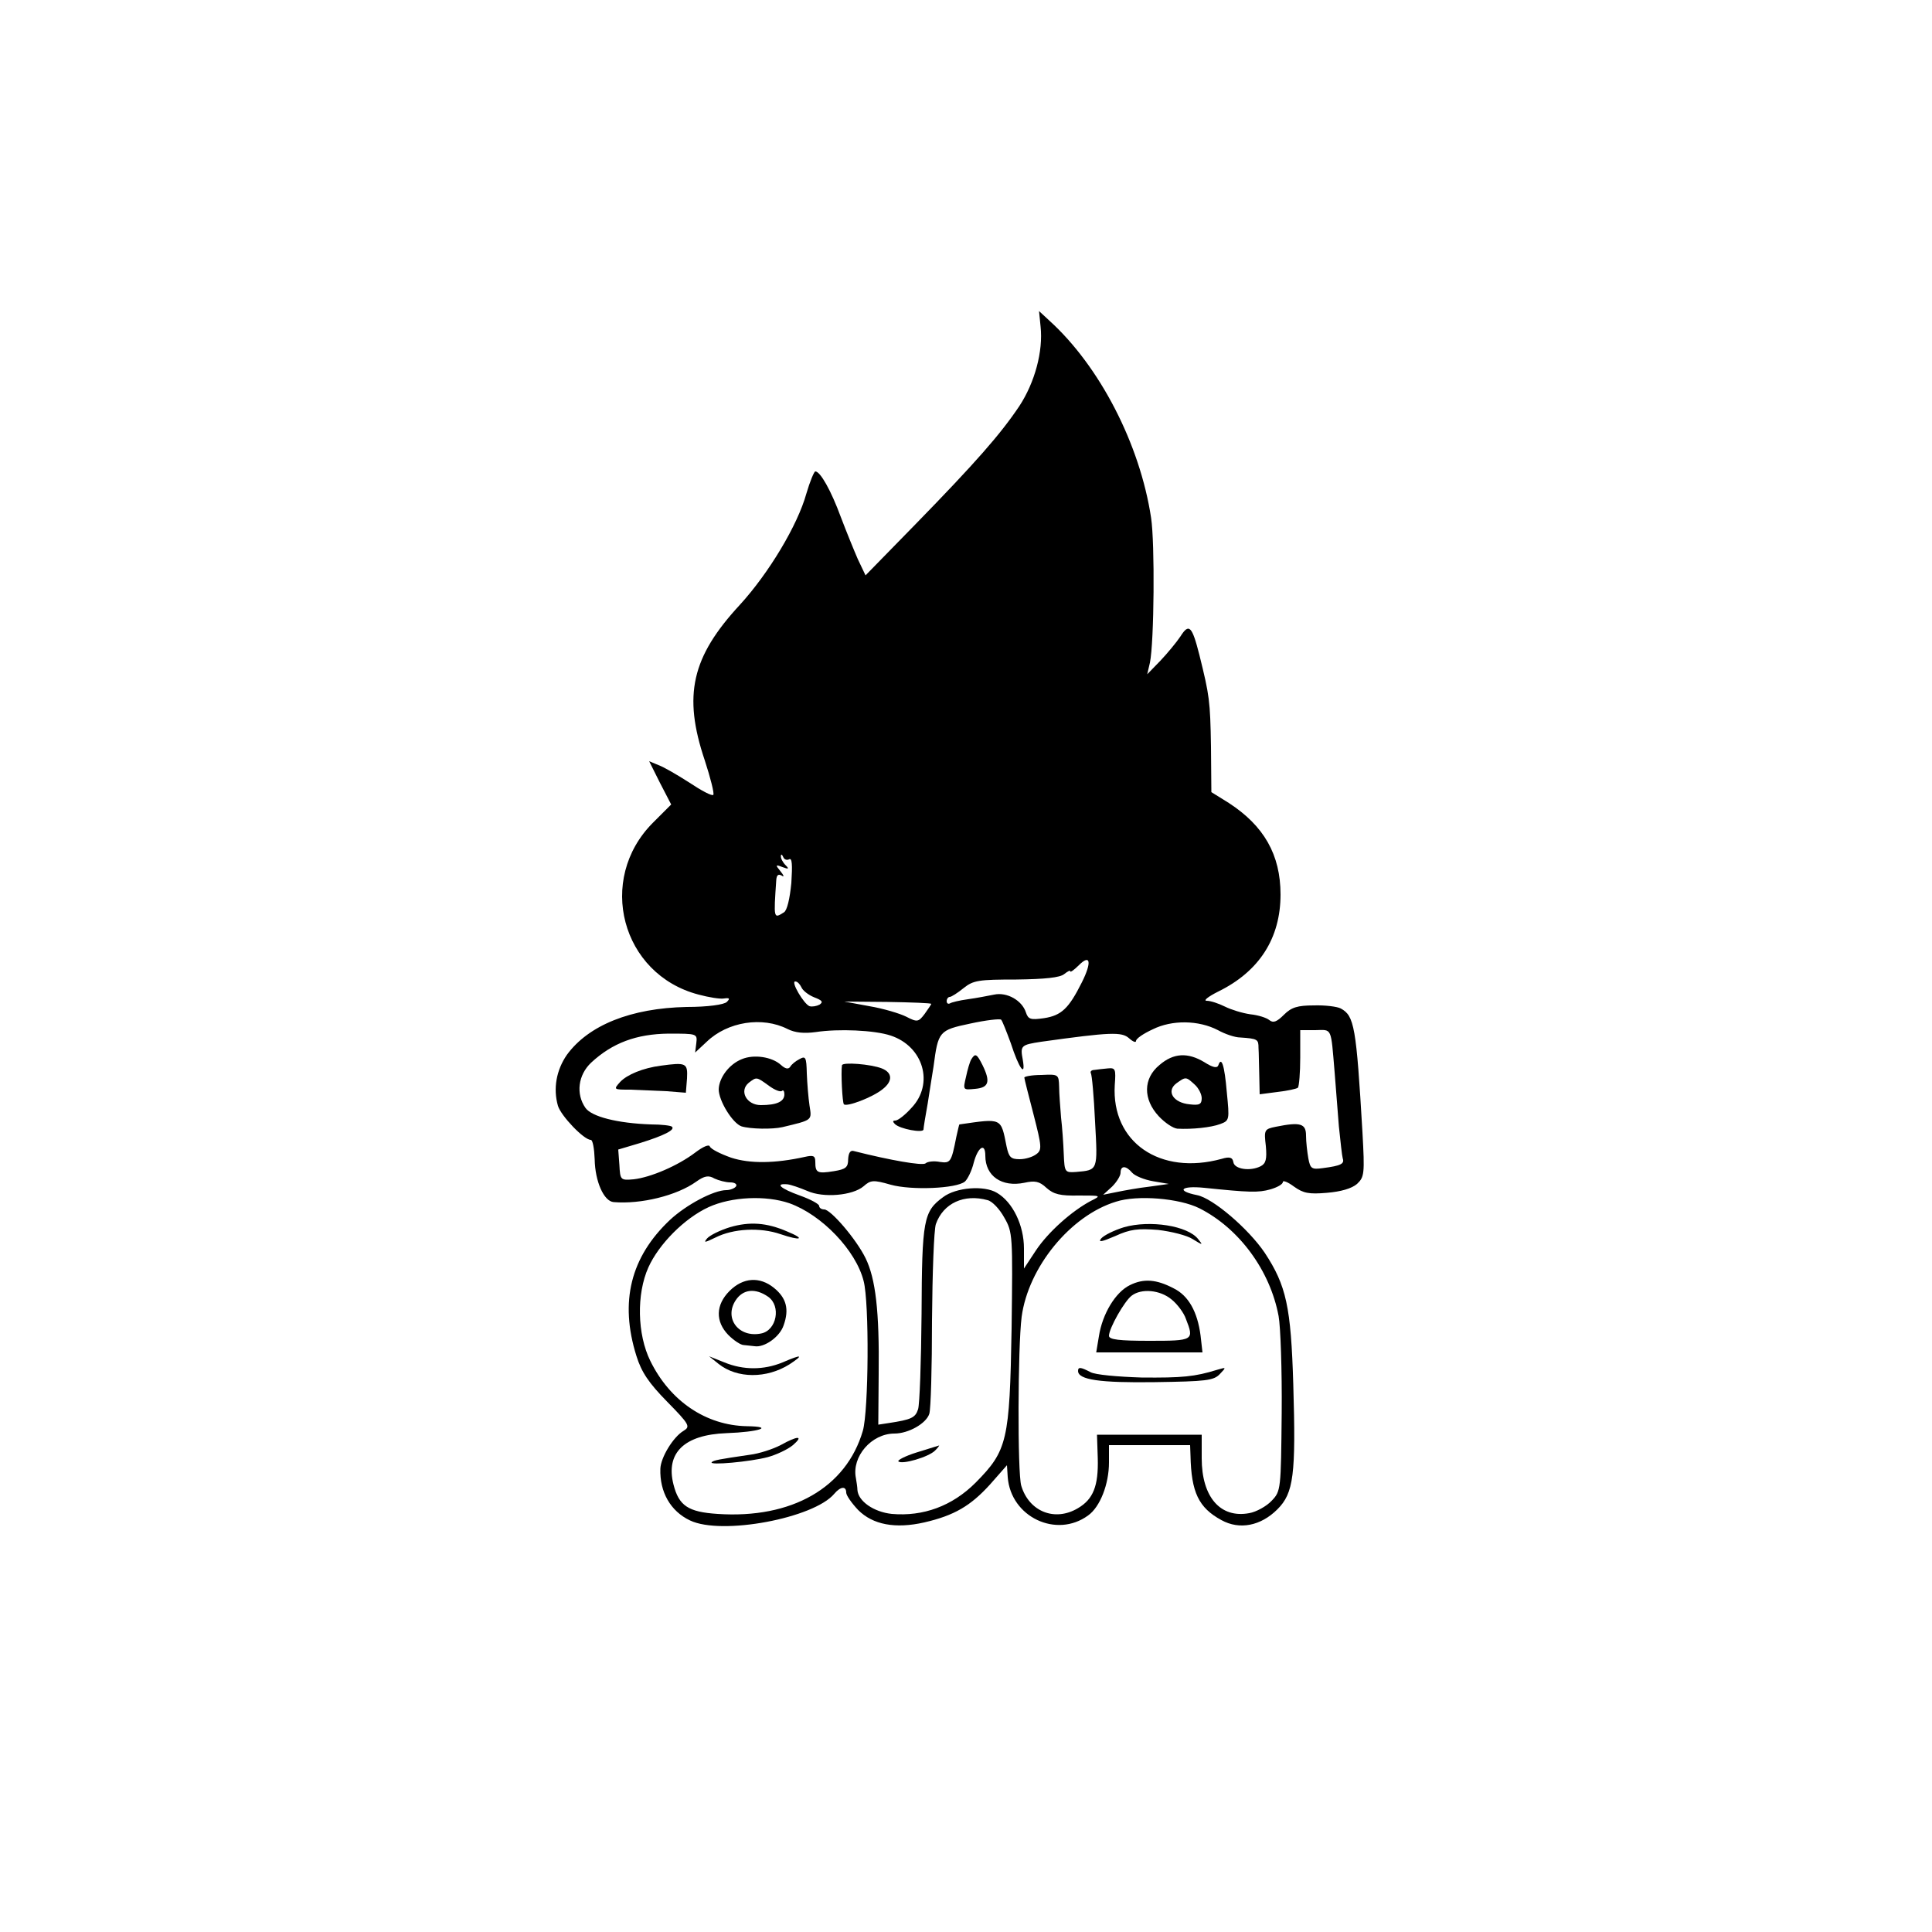 <?xml version="1.0" standalone="no"?>
<!DOCTYPE svg PUBLIC "-//W3C//DTD SVG 20010904//EN"
 "http://www.w3.org/TR/2001/REC-SVG-20010904/DTD/svg10.dtd">
<svg version="1.0" xmlns="http://www.w3.org/2000/svg"
 width="500pt" height="500pt" viewBox="0 0 500 500"
 preserveAspectRatio="xMidYMid meet">
<g transform="translate(0,500) scale(0.1,-0.1)"
fill="#000000" stroke="none">
<path d="M2693 4155 c7 -64 -15 -145 -55 -206 -49 -73 -113 -146 -269 -306
l-129 -132 -20 42 c-10 23 -30 72 -44 109 -25 68 -53 118 -66 118 -3 0 -14
-26 -23 -57 -23 -83 -98 -207 -172 -288 -125 -135 -148 -234 -91 -403 15 -46
25 -86 22 -89 -3 -4 -31 11 -61 31 -31 20 -67 41 -81 46 l-24 10 28 -56 29
-56 -47 -47 c-147 -147 -82 -393 118 -445 26 -7 56 -12 66 -10 14 2 16 0 7 -9
-7 -7 -49 -13 -104 -13 -144 -3 -254 -47 -310 -124 -27 -39 -36 -87 -23 -132
8 -26 67 -88 85 -88 5 0 9 -23 10 -50 1 -58 24 -109 49 -111 71 -6 164 17 214
53 21 15 32 17 47 8 11 -5 29 -10 41 -10 12 0 18 -5 15 -10 -3 -5 -15 -10 -25
-10 -33 0 -104 -38 -146 -77 -102 -96 -131 -212 -87 -352 13 -42 32 -70 79
-118 59 -60 61 -65 43 -76 -27 -16 -59 -69 -60 -98 -2 -60 26 -110 77 -134 82
-39 320 6 373 69 16 19 31 21 31 3 0 -7 14 -27 31 -45 38 -38 96 -49 171 -32
78 18 120 43 170 98 l44 50 2 -31 c8 -103 126 -159 208 -99 31 22 54 81 54
137 l0 45 105 0 105 0 1 -27 c2 -95 21 -135 80 -167 47 -26 102 -15 145 28 42
42 48 89 41 323 -6 201 -18 256 -74 341 -42 62 -134 141 -175 149 -55 11 -42
25 18 19 117 -12 140 -13 172 -4 17 5 32 13 32 19 0 5 13 0 29 -12 24 -17 38
-20 85 -16 36 3 64 11 78 23 19 18 20 26 14 134 -16 273 -21 301 -56 320 -9 5
-41 9 -70 8 -42 0 -58 -5 -77 -24 -19 -19 -28 -22 -38 -14 -7 6 -29 13 -49 15
-21 3 -50 12 -66 20 -16 8 -37 15 -47 15 -10 0 4 11 30 24 106 52 161 138 161
251 0 103 -43 178 -134 237 l-45 28 -1 118 c-2 119 -4 132 -30 237 -19 75 -27
83 -49 48 -10 -15 -34 -44 -52 -63 l-34 -35 7 30 c11 54 13 309 3 375 -29 191
-133 392 -263 510 l-27 25 4 -40z m-651 -1379 c8 5 9 -14 6 -61 -4 -41 -11
-71 -19 -76 -27 -17 -27 -18 -20 84 1 12 5 16 14 11 7 -5 6 0 -3 11 -14 17
-13 18 5 11 16 -6 18 -5 8 5 -7 7 -13 18 -12 24 0 5 3 4 6 -3 2 -6 9 -9 15 -6z
m758 -318 c-34 -68 -53 -86 -98 -93 -35 -5 -41 -3 -47 15 -10 31 -49 53 -82
46 -15 -3 -46 -9 -68 -12 -22 -3 -43 -8 -47 -11 -5 -2 -8 1 -8 6 0 6 4 11 8
11 4 0 20 10 36 23 25 20 39 22 136 22 75 1 113 5 124 14 9 7 16 11 16 7 0 -3
10 4 22 16 30 30 34 8 8 -44z m-726 -13 c3 -8 18 -20 33 -26 21 -8 24 -12 14
-19 -8 -4 -19 -6 -26 -4 -15 6 -49 64 -37 64 6 0 12 -7 16 -15z m336 -43 c0
-2 -8 -13 -17 -26 -16 -21 -19 -22 -48 -7 -16 8 -59 21 -95 27 l-65 12 112 -1
c62 -1 113 -3 113 -5z m206 -102 c21 -65 39 -90 31 -43 -7 37 -5 39 48 47 179
25 208 26 227 9 10 -9 18 -12 18 -7 0 6 19 19 43 30 50 25 119 24 169 -2 18
-10 44 -19 58 -19 45 -3 47 -5 47 -27 1 -13 1 -45 2 -72 l1 -48 46 6 c26 3 49
8 53 11 3 4 6 39 6 78 l0 71 39 0 c44 1 40 9 50 -109 3 -38 8 -101 11 -140 4
-38 8 -76 10 -83 5 -14 -5 -19 -51 -25 -29 -4 -33 -2 -38 25 -3 17 -6 43 -6
59 0 31 -14 36 -78 23 -30 -6 -31 -8 -26 -50 3 -34 0 -45 -13 -52 -27 -14 -68
-8 -71 10 -2 13 -10 15 -30 9 -160 -44 -286 43 -277 191 3 41 2 45 -18 43 -12
-1 -28 -3 -35 -4 -7 0 -11 -4 -9 -8 3 -5 8 -61 11 -126 7 -127 8 -125 -49
-130 -29 -2 -30 -1 -32 46 -1 27 -4 70 -7 95 -2 26 -5 62 -5 80 -1 32 -2 32
-46 30 -25 0 -45 -4 -44 -7 0 -3 11 -46 24 -96 21 -82 22 -91 7 -102 -9 -7
-28 -13 -43 -13 -23 0 -28 5 -34 33 -15 75 -11 73 -122 57 -1 0 -4 -15 -8 -32
-13 -66 -15 -69 -43 -65 -15 3 -32 1 -37 -4 -9 -6 -90 8 -185 32 -9 3 -14 -4
-15 -21 0 -21 -6 -26 -37 -31 -43 -7 -48 -4 -48 24 0 16 -5 18 -27 13 -77 -17
-142 -18 -191 -2 -28 10 -52 22 -55 29 -2 6 -17 0 -38 -16 -45 -34 -115 -64
-159 -69 -34 -3 -35 -2 -37 37 l-3 40 57 17 c61 19 91 34 82 42 -2 3 -27 6
-54 6 -87 3 -154 20 -170 43 -25 36 -19 85 15 117 55 51 117 74 200 75 74 0
75 0 72 -25 l-3 -24 30 28 c54 52 144 66 209 33 20 -10 43 -12 73 -8 59 9 152
5 194 -9 85 -28 113 -125 54 -187 -16 -18 -35 -33 -42 -33 -7 0 -7 -3 -1 -9
13 -13 74 -24 74 -14 0 4 5 35 11 68 5 33 12 76 15 95 12 91 14 94 95 111 41
9 77 13 80 10 3 -3 14 -31 25 -61z m-66 -291 c0 -53 43 -82 101 -70 27 6 39 4
57 -13 19 -17 36 -21 84 -20 58 0 59 0 31 -14 -49 -26 -110 -80 -142 -128
l-31 -47 0 52 c0 60 -29 120 -70 144 -33 20 -106 14 -139 -11 -51 -37 -55 -59
-56 -302 -1 -124 -5 -235 -9 -247 -7 -22 -17 -27 -77 -36 l-26 -4 1 131 c2
163 -8 247 -34 300 -24 49 -90 126 -107 126 -7 0 -13 4 -13 9 0 5 -22 17 -50
27 -50 18 -66 32 -32 29 9 -1 32 -9 51 -17 42 -19 118 -12 146 12 18 16 25 17
70 4 54 -15 170 -10 192 8 7 6 18 28 23 49 11 41 30 53 30 18z m380 -44 c7 -8
31 -18 54 -22 l41 -7 -50 -7 c-27 -3 -66 -10 -85 -14 l-35 -7 23 21 c12 12 22
28 22 36 0 19 14 19 30 0z m-887 -79 c84 -30 172 -122 192 -201 15 -56 13
-336 -2 -388 -43 -147 -184 -228 -376 -215 -76 5 -100 21 -114 76 -21 82 28
129 137 133 84 3 126 17 53 18 -106 2 -199 65 -250 169 -34 69 -36 173 -5 242
27 60 93 127 156 156 59 27 148 31 209 10z m513 8 c12 -3 31 -23 43 -45 22
-38 22 -46 19 -287 -5 -291 -11 -316 -93 -399 -61 -61 -136 -88 -217 -81 -47
5 -87 33 -89 62 0 6 -2 20 -4 31 -11 55 40 115 100 115 36 0 82 26 90 51 4 12
7 121 7 242 1 122 5 234 10 249 19 54 73 79 134 62z m548 -21 c103 -52 183
-161 205 -279 5 -27 9 -140 8 -251 -2 -198 -2 -202 -26 -227 -13 -14 -40 -29
-58 -32 -75 -14 -123 42 -123 142 l0 61 -135 0 -136 0 2 -61 c2 -72 -12 -106
-51 -129 -60 -36 -127 -9 -147 58 -10 33 -9 359 1 437 17 128 126 262 244 298
55 18 164 9 216 -17z"/>
<path d="M1920 2259 c-33 -13 -59 -48 -60 -78 0 -30 36 -88 59 -96 23 -7 80
-8 106 -2 79 19 76 17 70 56 -3 20 -6 57 -7 83 -1 42 -3 46 -19 37 -10 -5 -21
-14 -24 -20 -5 -7 -13 -5 -24 5 -23 21 -70 28 -101 15z m70 -69 c15 -11 30
-17 34 -13 3 3 6 -1 6 -9 0 -19 -20 -28 -61 -28 -37 0 -57 37 -31 58 20 15 19
16 52 -8z"/>
<path d="M2514 2259 c-4 -6 -10 -27 -14 -46 -8 -34 -8 -34 23 -31 36 3 41 18
20 61 -15 30 -19 32 -29 16z"/>
<path d="M3001 2244 c-43 -35 -43 -89 -2 -133 16 -17 37 -31 48 -32 38 -2 87
3 111 12 24 9 24 11 17 82 -6 71 -14 94 -22 70 -3 -8 -14 -6 -36 8 -43 26 -80
24 -116 -7z m91 -51 c10 -9 18 -25 18 -35 0 -16 -6 -19 -31 -16 -43 4 -61 34
-35 54 25 18 25 18 48 -3z"/>
<path d="M1710 2242 c-46 -6 -87 -23 -105 -42 -18 -20 -17 -20 26 -20 24 -1
67 -3 94 -4 l50 -4 3 37 c2 40 -2 42 -68 33z"/>
<path d="M2179 2243 c-3 -19 1 -97 5 -101 8 -7 74 18 100 39 27 21 26 43 -2
54 -28 11 -102 17 -103 8z"/>
<path d="M1889 1824 c-26 -8 -52 -21 -59 -29 -10 -12 -6 -11 21 2 47 24 117
27 169 9 53 -18 66 -13 17 7 -53 23 -97 26 -148 11z"/>
<path d="M1888 1659 c-36 -36 -37 -79 -3 -114 14 -14 32 -26 40 -26 8 -1 21
-2 28 -3 25 -4 65 24 75 54 15 42 7 71 -25 97 -37 30 -80 27 -115 -8z m100
-15 c34 -24 22 -87 -18 -95 -58 -12 -97 39 -66 86 19 29 51 32 84 9z"/>
<path d="M1860 1470 c48 -38 124 -38 183 -1 38 25 33 27 -18 5 -49 -20 -101
-20 -150 0 l-40 16 25 -20z"/>
<path d="M2020 1260 c-19 -10 -55 -22 -80 -25 -82 -12 -92 -14 -98 -19 -9 -9
100 1 145 13 22 6 52 20 65 31 29 25 13 25 -32 0z"/>
<path d="M2372 1241 c-29 -9 -50 -20 -47 -23 9 -9 78 11 95 28 8 8 12 14 10
13 -3 -1 -29 -9 -58 -18z"/>
<path d="M2909 1824 c-26 -8 -52 -21 -59 -29 -9 -11 1 -9 36 6 39 18 59 20
111 16 34 -4 75 -14 90 -24 26 -16 27 -16 14 0 -27 35 -125 50 -192 31z"/>
<path d="M2924 1674 c-37 -18 -71 -74 -80 -132 l-7 -42 138 0 137 0 -5 44 c-8
61 -31 103 -70 122 -44 23 -77 26 -113 8z m108 -37 c15 -12 32 -35 37 -50 22
-56 20 -57 -94 -57 -78 0 -105 3 -105 13 0 19 40 90 59 104 25 19 73 15 103
-10z"/>
<path d="M2790 1452 c0 -23 57 -31 199 -29 132 2 152 4 168 21 17 18 17 18 -7
11 -58 -18 -91 -21 -196 -20 -61 2 -120 7 -132 14 -25 13 -32 14 -32 3z"/>
</g>
</svg>
